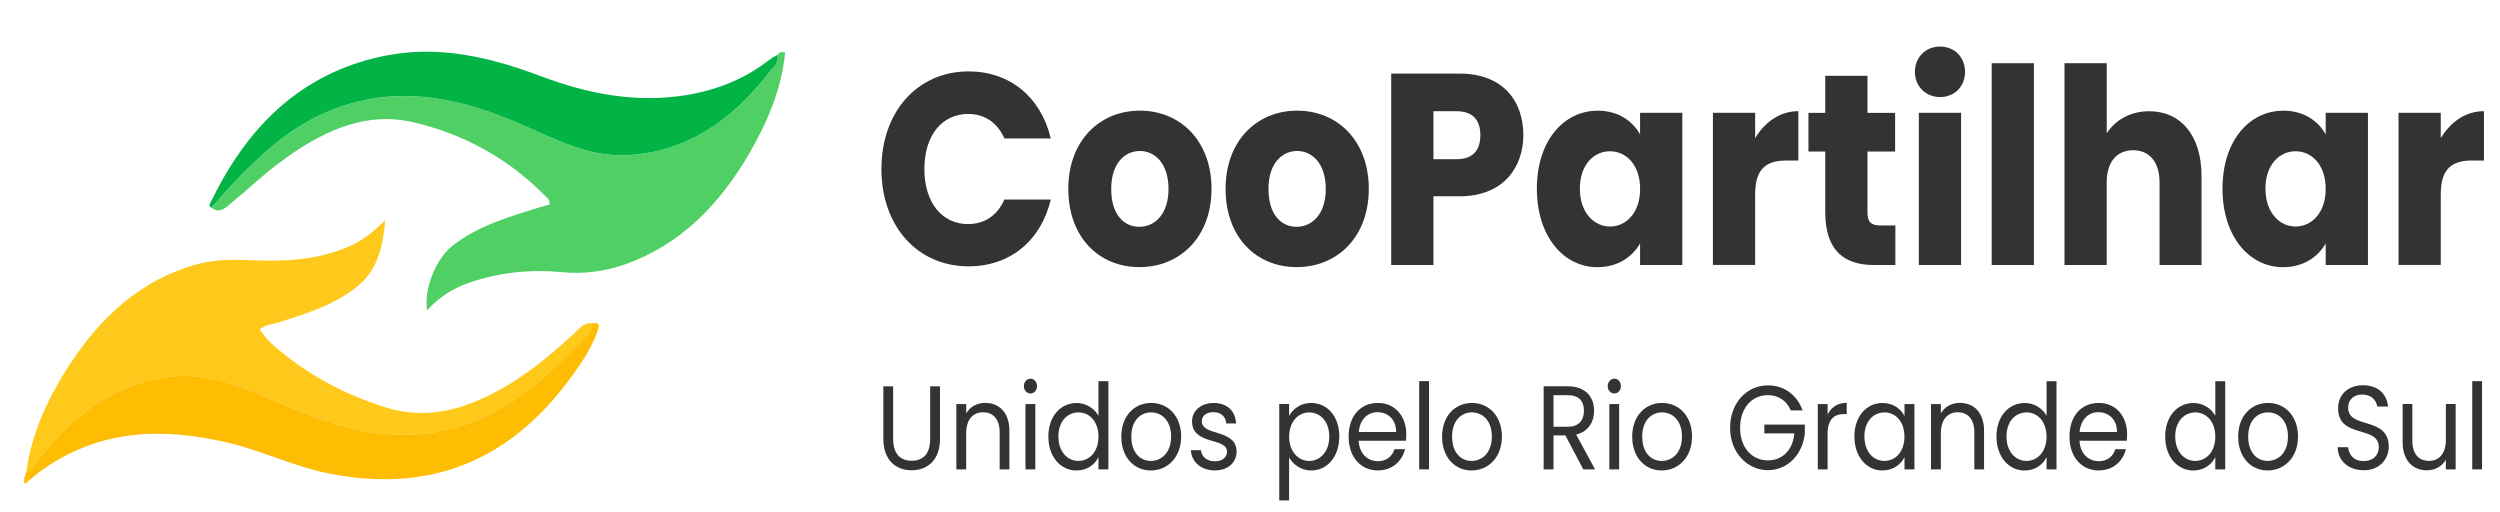 <svg width="166" height="34" viewBox="0 0 166 34" fill="none" xmlns="http://www.w3.org/2000/svg">
<g clip-path="url(#clip0_4232_5786)">
<path d="M1.736 31.382C2.09 28.805 3.132 26.547 4.465 24.453C6.617 21.075 9.359 18.559 13.084 17.547C14.277 17.222 15.482 17.228 16.694 17.28C18.896 17.373 21.073 17.276 23.164 16.369C24.005 16.004 24.738 15.468 25.584 14.609C25.427 16.469 25.023 17.93 23.81 18.948C22.241 20.266 20.357 20.806 18.503 21.408C18.097 21.539 17.649 21.539 17.259 21.86C17.633 22.506 18.162 22.945 18.687 23.375C20.77 25.085 23.102 26.255 25.581 27.043C28.654 28.017 31.441 27.003 34.096 25.338C35.504 24.456 36.779 23.363 38.03 22.233C38.394 21.904 38.705 21.418 39.27 21.466C39.322 21.91 39.044 22.155 38.802 22.43C37.939 23.409 36.984 24.268 36.022 25.123C32.198 28.518 27.896 29.622 23.115 28.39C21.1 27.872 19.176 27.045 17.256 26.212C15.021 25.241 12.749 24.631 10.314 25.175C7.193 25.871 4.742 27.718 2.7 30.342C2.411 30.712 2.168 31.165 1.736 31.388V31.382Z" fill="#FEC91A"/>
<path d="M1.736 31.382C2.168 31.161 2.411 30.708 2.7 30.335C4.742 27.712 7.193 25.867 10.314 25.169C12.749 24.625 15.021 25.235 17.256 26.205C19.176 27.039 21.1 27.866 23.115 28.384C27.894 29.616 32.196 28.512 36.022 25.117C36.984 24.264 37.939 23.403 38.802 22.424C39.044 22.151 39.322 21.906 39.27 21.459C39.383 21.456 39.497 21.45 39.612 21.446C39.67 21.505 39.728 21.565 39.786 21.625C39.43 22.895 38.721 23.941 37.99 24.954C33.795 30.772 28.346 32.749 21.786 31.43C19.512 30.971 17.402 29.929 15.153 29.399C10.821 28.376 6.63 28.472 2.763 31.234C2.381 31.508 2.027 31.828 1.646 32.137C1.518 31.832 1.67 31.613 1.736 31.382Z" fill="#FEBC02"/>
<path d="M52.136 3.461C51.894 5.96 50.932 8.157 49.728 10.228C47.758 13.61 45.181 16.209 41.659 17.499C40.253 18.013 38.807 18.213 37.318 18.071C35.233 17.874 33.178 18.077 31.17 18.765C30.114 19.125 29.169 19.704 28.364 20.601C28.124 19.201 28.945 17.152 30.089 16.279C31.802 14.972 33.788 14.399 35.755 13.79C36.002 13.712 36.253 13.648 36.497 13.578C36.535 13.232 36.293 13.108 36.136 12.948C33.651 10.435 30.68 8.872 27.438 8.117C24.127 7.345 21.209 8.818 18.519 10.828C17.447 11.627 16.467 12.576 15.422 13.421C15.03 13.738 14.635 14.242 14.052 13.8C15.178 12.446 16.384 11.194 17.687 10.04C20.382 7.65 23.467 6.367 26.884 6.379C29.707 6.387 32.419 7.284 35.042 8.448C37.064 9.347 39.094 10.351 41.307 10.313C45.358 10.244 48.531 8.109 51.101 4.776C51.343 4.461 51.753 4.186 51.617 3.642L51.614 3.654C51.675 3.586 51.737 3.52 51.798 3.455L51.791 3.461C51.908 3.461 52.024 3.465 52.141 3.467L52.136 3.461Z" fill="#50CF64"/>
<path d="M51.614 3.64C51.749 4.186 51.34 4.461 51.098 4.774C48.528 8.107 45.356 10.243 41.304 10.311C39.093 10.349 37.06 9.345 35.039 8.446C32.418 7.28 29.703 6.385 26.88 6.377C23.465 6.367 20.378 7.65 17.684 10.038C16.382 11.192 15.175 12.444 14.048 13.797C13.781 13.656 13.965 13.492 14.036 13.345C16.579 8.073 20.38 4.654 25.804 3.658C29.31 3.014 32.656 3.833 35.95 5.071C39.062 6.241 42.243 6.851 45.528 6.321C47.502 6.002 49.367 5.298 51.024 4.019C51.21 3.875 51.414 3.763 51.611 3.638L51.614 3.64Z" fill="#01B445"/>
<path d="M64.314 4.741C67.052 4.741 69.117 6.444 69.773 9.195H66.692C66.217 8.11 65.348 7.567 64.281 7.567C62.56 7.567 61.378 8.98 61.378 11.222C61.378 13.465 62.56 14.878 64.281 14.878C65.345 14.878 66.214 14.335 66.692 13.249H69.773C69.117 16.001 67.052 17.685 64.314 17.685C60.92 17.685 58.526 15.023 58.526 11.222C58.526 7.422 60.92 4.741 64.314 4.741Z" fill="#333333"/>
<path d="M75.656 17.738C72.969 17.738 70.935 15.745 70.935 12.543C70.935 9.34 73.016 7.347 75.69 7.347C78.363 7.347 80.445 9.34 80.445 12.543C80.445 15.745 78.347 17.738 75.656 17.738ZM75.656 15.06C76.656 15.06 77.59 14.245 77.59 12.543C77.59 10.84 76.67 10.025 75.687 10.025C74.704 10.025 73.785 10.821 73.785 12.543C73.785 14.264 74.637 15.06 75.653 15.06H75.656Z" fill="#333333"/>
<path d="M86.099 17.738C83.412 17.738 81.378 15.745 81.378 12.543C81.378 9.34 83.459 7.347 86.133 7.347C88.806 7.347 90.888 9.34 90.888 12.543C90.888 15.745 88.79 17.738 86.099 17.738ZM86.099 15.06C87.099 15.06 88.032 14.245 88.032 12.543C88.032 10.84 87.113 10.025 86.13 10.025C85.147 10.025 84.228 10.821 84.228 12.543C84.228 14.264 85.079 15.06 86.096 15.06H86.099Z" fill="#333333"/>
<path d="M96.919 13.033H95.181V17.596H92.376V4.886H96.919C99.738 4.886 101.149 6.641 101.149 8.976C101.149 11.077 99.852 13.033 96.919 13.033ZM96.707 10.571C97.821 10.571 98.296 9.954 98.296 8.976C98.296 7.999 97.821 7.385 96.707 7.385H95.181V10.571H96.707Z" fill="#333333"/>
<path d="M106.082 7.347C107.442 7.347 108.409 8.035 108.901 8.924V7.492H111.706V17.596H108.901V16.164C108.392 17.053 107.426 17.741 106.065 17.741C103.836 17.741 102.048 15.714 102.048 12.527C102.048 9.34 103.836 7.351 106.082 7.351V7.347ZM106.903 10.044C105.853 10.044 104.903 10.914 104.903 12.524C104.903 14.134 105.853 15.041 106.903 15.041C107.954 15.041 108.903 14.153 108.903 12.543C108.903 10.932 107.968 10.044 106.903 10.044Z" fill="#333333"/>
<path d="M116.542 17.593H113.737V7.49H116.542V9.174C117.181 8.107 118.182 7.382 119.411 7.382V10.658H118.64C117.313 10.658 116.542 11.164 116.542 12.904V17.593Z" fill="#333333"/>
<path d="M121.196 10.062H120.081V7.493H121.196V5.031H124.001V7.493H125.836V10.062H124.001V14.119C124.001 14.718 124.23 14.971 124.853 14.971H125.853V17.596H124.425C122.523 17.596 121.196 16.707 121.196 14.085V10.066V10.062Z" fill="#333333"/>
<path d="M127.149 4.778C127.149 3.837 127.822 3.093 128.822 3.093C129.822 3.093 130.479 3.837 130.479 4.778C130.479 5.719 129.806 6.444 128.822 6.444C127.839 6.444 127.149 5.7 127.149 4.778ZM127.412 7.492H130.216V17.596H127.412V7.492Z" fill="#333333"/>
<path d="M132.248 4.198H135.052V17.596H132.248V4.198Z" fill="#333333"/>
<path d="M137.083 4.198H139.888V8.85C140.447 7.98 141.447 7.385 142.707 7.385C144.788 7.385 146.182 8.976 146.182 11.694V17.596H143.394V12.111C143.394 10.735 142.707 9.976 141.64 9.976C140.573 9.976 139.885 10.735 139.885 12.111V17.596H137.081V4.198H137.083Z" fill="#333333"/>
<path d="M151.607 7.347C152.968 7.347 153.934 8.035 154.426 8.924V7.492H157.231V17.596H154.426V16.164C153.918 17.053 152.951 17.741 151.591 17.741C149.361 17.741 147.573 15.714 147.573 12.527C147.573 9.34 149.361 7.351 151.607 7.351V7.347ZM152.426 10.044C151.375 10.044 150.426 10.914 150.426 12.524C150.426 14.134 151.375 15.041 152.426 15.041C153.476 15.041 154.426 14.153 154.426 12.543C154.426 10.932 153.49 10.044 152.426 10.044Z" fill="#333333"/>
<path d="M162.067 17.593H159.262V7.49H162.067V9.174C162.707 8.107 163.707 7.382 164.936 7.382V10.658H164.165C162.838 10.658 162.067 11.164 162.067 12.904V17.593Z" fill="#333333"/>
<path d="M58.651 25.651H59.305V29.143C59.305 30.155 59.8 30.593 60.537 30.593C61.275 30.593 61.764 30.158 61.764 29.143V25.651H62.417V29.134C62.417 30.568 61.565 31.226 60.532 31.226C59.498 31.226 58.654 30.568 58.654 29.134V25.651H58.651Z" fill="#333333"/>
<path d="M66.378 28.714C66.378 27.829 65.94 27.375 65.281 27.375C64.621 27.375 64.155 27.835 64.155 28.77V31.17H63.501V26.832H64.155V27.449C64.412 26.999 64.887 26.752 65.417 26.752C66.328 26.752 67.024 27.369 67.024 28.613V31.17H66.378V28.714Z" fill="#333333"/>
<path d="M67.985 25.636C67.985 25.358 68.178 25.145 68.429 25.145C68.666 25.145 68.859 25.358 68.859 25.636C68.859 25.913 68.666 26.126 68.429 26.126C68.178 26.126 67.985 25.913 67.985 25.636ZM68.091 26.829H68.745V31.167H68.091V26.829Z" fill="#333333"/>
<path d="M71.483 26.758C72.1 26.758 72.664 27.107 72.938 27.607V25.311H73.597V31.17H72.938V30.355C72.701 30.84 72.192 31.241 71.474 31.241C70.421 31.241 69.611 30.331 69.611 28.986C69.611 27.641 70.421 26.762 71.483 26.762V26.758ZM71.606 27.385C70.888 27.385 70.278 27.962 70.278 28.983C70.278 30.004 70.888 30.605 71.606 30.605C72.323 30.605 72.938 30.013 72.938 28.989C72.938 27.965 72.321 27.382 71.606 27.382V27.385Z" fill="#333333"/>
<path d="M76.413 31.238C75.302 31.238 74.455 30.368 74.455 28.989C74.455 27.61 75.329 26.755 76.441 26.755C77.553 26.755 78.428 27.619 78.428 28.989C78.428 30.359 77.531 31.238 76.413 31.238ZM76.413 30.605C77.095 30.605 77.76 30.09 77.76 28.989C77.76 27.888 77.106 27.382 76.433 27.382C75.76 27.382 75.12 27.897 75.12 28.989C75.12 30.081 75.729 30.605 76.411 30.605H76.413Z" fill="#333333"/>
<path d="M80.68 31.238C79.763 31.238 79.118 30.682 79.073 29.893H79.746C79.783 30.312 80.118 30.63 80.671 30.63C81.188 30.63 81.473 30.346 81.473 29.988C81.473 29.023 79.151 29.584 79.151 27.971C79.151 27.304 79.719 26.758 80.593 26.758C81.467 26.758 82.034 27.273 82.076 28.119H81.423C81.395 27.684 81.093 27.366 80.571 27.366C80.09 27.366 79.802 27.619 79.802 27.968C79.802 28.998 82.082 28.436 82.11 29.985C82.11 30.698 81.543 31.235 80.677 31.235L80.68 31.238Z" fill="#333333"/>
<path d="M87.066 26.759C88.119 26.759 88.929 27.628 88.929 28.983C88.929 30.337 88.119 31.238 87.066 31.238C86.348 31.238 85.839 30.809 85.596 30.368V33.225H84.942V26.826H85.596V27.625C85.834 27.166 86.348 26.755 87.066 26.755V26.759ZM86.931 27.385C86.222 27.385 85.599 27.986 85.599 28.992C85.599 29.998 86.222 30.608 86.931 30.608C87.641 30.608 88.264 30.007 88.264 28.986C88.264 27.965 87.655 27.388 86.931 27.388V27.385Z" fill="#333333"/>
<path d="M91.491 31.238C90.373 31.238 89.549 30.368 89.549 28.989C89.549 27.61 90.346 26.755 91.491 26.755C92.636 26.755 93.377 27.641 93.377 28.828C93.377 28.986 93.368 29.112 93.354 29.264H90.214C90.264 30.143 90.823 30.624 91.491 30.624C92.078 30.624 92.452 30.291 92.594 29.825H93.296C93.094 30.618 92.463 31.235 91.488 31.235L91.491 31.238ZM90.223 28.683H92.703C92.712 27.838 92.136 27.369 91.463 27.369C90.826 27.369 90.295 27.838 90.223 28.683Z" fill="#333333"/>
<path d="M94.234 25.308H94.888V31.167H94.234V25.308Z" fill="#333333"/>
<path d="M97.712 31.238C96.6 31.238 95.754 30.368 95.754 28.989C95.754 27.61 96.628 26.755 97.74 26.755C98.852 26.755 99.727 27.619 99.727 28.989C99.727 30.359 98.83 31.238 97.712 31.238ZM97.712 30.605C98.394 30.605 99.059 30.09 99.059 28.989C99.059 27.888 98.405 27.382 97.732 27.382C97.058 27.382 96.419 27.897 96.419 28.989C96.419 30.081 97.028 30.605 97.71 30.605H97.712Z" fill="#333333"/>
<path d="M104.113 25.651C105.289 25.651 105.848 26.373 105.848 27.273C105.848 27.977 105.496 28.649 104.658 28.856L105.912 31.167H105.13L103.94 28.912H103.152V31.167H102.498V25.648H104.11L104.113 25.651ZM104.113 26.243H103.152V28.335H104.113C104.85 28.335 105.174 27.89 105.174 27.273C105.174 26.657 104.859 26.243 104.113 26.243Z" fill="#333333"/>
<path d="M106.752 25.636C106.752 25.358 106.945 25.145 107.197 25.145C107.434 25.145 107.627 25.358 107.627 25.636C107.627 25.913 107.434 26.126 107.197 26.126C106.945 26.126 106.752 25.913 106.752 25.636ZM106.859 26.829H107.512V31.167H106.859V26.829Z" fill="#333333"/>
<path d="M110.337 31.238C109.225 31.238 108.378 30.368 108.378 28.989C108.378 27.61 109.253 26.755 110.365 26.755C111.477 26.755 112.351 27.619 112.351 28.989C112.351 30.359 111.454 31.238 110.337 31.238ZM110.337 30.605C111.018 30.605 111.683 30.09 111.683 28.989C111.683 27.888 111.03 27.382 110.356 27.382C109.683 27.382 109.043 27.897 109.043 28.989C109.043 30.081 109.652 30.605 110.334 30.605H110.337Z" fill="#333333"/>
<path d="M119.69 27.249H118.908C118.634 26.607 118.089 26.237 117.388 26.237C116.335 26.237 115.544 27.076 115.544 28.406C115.544 29.735 116.332 30.568 117.388 30.568C118.371 30.568 119.045 29.871 119.145 28.779H117.153V28.193H119.841V28.748C119.726 30.118 118.743 31.219 117.388 31.219C116.033 31.219 114.879 30.062 114.879 28.409C114.879 26.755 115.983 25.589 117.388 25.589C118.441 25.589 119.316 26.191 119.69 27.252V27.249Z" fill="#333333"/>
<path d="M121.355 31.167H120.701V26.829H121.355V27.533C121.578 27.049 122 26.749 122.623 26.749V27.493H122.45C121.827 27.493 121.352 27.801 121.352 28.807V31.167H121.355Z" fill="#333333"/>
<path d="M124.995 26.758C125.727 26.758 126.227 27.169 126.459 27.622V26.829H127.118V31.167H126.459V30.358C126.222 30.824 125.713 31.238 124.99 31.238C123.942 31.238 123.132 30.328 123.132 28.983C123.132 27.637 123.942 26.758 124.995 26.758ZM125.124 27.385C124.406 27.385 123.797 27.962 123.797 28.983C123.797 30.004 124.406 30.605 125.124 30.605C125.842 30.605 126.456 30.013 126.456 28.989C126.456 27.965 125.839 27.381 125.124 27.381V27.385Z" fill="#333333"/>
<path d="M131.096 28.714C131.096 27.829 130.658 27.375 129.998 27.375C129.339 27.375 128.872 27.835 128.872 28.77V31.17H128.219V26.832H128.872V27.449C129.129 26.999 129.604 26.752 130.135 26.752C131.046 26.752 131.742 27.369 131.742 28.613V31.17H131.096V28.714Z" fill="#333333"/>
<path d="M134.438 26.758C135.055 26.758 135.619 27.107 135.893 27.607V25.311H136.552V31.17H135.893V30.355C135.656 30.84 135.147 31.241 134.429 31.241C133.376 31.241 132.566 30.331 132.566 28.986C132.566 27.641 133.376 26.762 134.438 26.762V26.758ZM134.558 27.385C133.84 27.385 133.231 27.962 133.231 28.983C133.231 30.004 133.84 30.605 134.558 30.605C135.276 30.605 135.89 30.013 135.89 28.989C135.89 27.965 135.273 27.382 134.558 27.382V27.385Z" fill="#333333"/>
<path d="M139.355 31.238C138.237 31.238 137.413 30.368 137.413 28.989C137.413 27.61 138.209 26.755 139.355 26.755C140.5 26.755 141.24 27.641 141.24 28.828C141.24 28.986 141.232 29.112 141.218 29.264H138.078C138.128 30.143 138.687 30.624 139.355 30.624C139.941 30.624 140.316 30.291 140.458 29.825H141.162C140.961 30.618 140.33 31.235 139.355 31.235V31.238ZM138.086 28.683H140.567C140.576 27.838 140 27.369 139.327 27.369C138.69 27.369 138.159 27.838 138.086 28.683Z" fill="#333333"/>
<path d="M145.64 26.758C146.258 26.758 146.822 27.107 147.096 27.607V25.311H147.755V31.17H147.096V30.355C146.858 30.84 146.35 31.241 145.632 31.241C144.579 31.241 143.769 30.331 143.769 28.986C143.769 27.641 144.579 26.762 145.64 26.762V26.758ZM145.763 27.385C145.045 27.385 144.436 27.962 144.436 28.983C144.436 30.004 145.045 30.605 145.763 30.605C146.481 30.605 147.096 30.013 147.096 28.989C147.096 27.965 146.478 27.382 145.763 27.382V27.385Z" fill="#333333"/>
<path d="M150.574 31.238C149.462 31.238 148.615 30.368 148.615 28.989C148.615 27.61 149.49 26.755 150.602 26.755C151.713 26.755 152.588 27.619 152.588 28.989C152.588 30.359 151.691 31.238 150.574 31.238ZM150.574 30.605C151.255 30.605 151.92 30.09 151.92 28.989C151.92 27.888 151.269 27.382 150.593 27.382C149.917 27.382 149.28 27.897 149.28 28.989C149.28 30.081 149.889 30.605 150.571 30.605H150.574Z" fill="#333333"/>
<path d="M156.946 31.222C155.943 31.222 155.234 30.605 155.22 29.695H155.915C155.957 30.155 156.253 30.615 156.949 30.615C157.58 30.615 157.952 30.22 157.952 29.695C157.952 28.208 155.25 29.158 155.25 27.107C155.25 26.197 155.918 25.58 156.907 25.58C157.896 25.58 158.486 26.157 158.564 26.996H157.846C157.804 26.623 157.488 26.203 156.879 26.197C156.34 26.181 155.918 26.49 155.918 27.082C155.918 28.508 158.614 27.619 158.614 29.664C158.614 30.448 158.033 31.225 156.952 31.225L156.946 31.222Z" fill="#333333"/>
<path d="M163.053 31.167H162.402V30.525C162.151 30.976 161.67 31.229 161.148 31.229C160.246 31.229 159.536 30.611 159.536 29.368V26.826H160.181V29.273C160.181 30.152 160.62 30.602 161.279 30.602C161.939 30.602 162.405 30.143 162.405 29.208V26.826H163.056V31.164L163.053 31.167Z" fill="#333333"/>
<path d="M164.157 25.308H164.808V31.167H164.157V25.308Z" fill="#333333"/>
</g>
<defs>
<clipPath id="clip0_4232_5786">
<rect width="166" height="32.455" fill="white" transform="translate(0 0.772)"/>
</clipPath>
</defs>
</svg>
